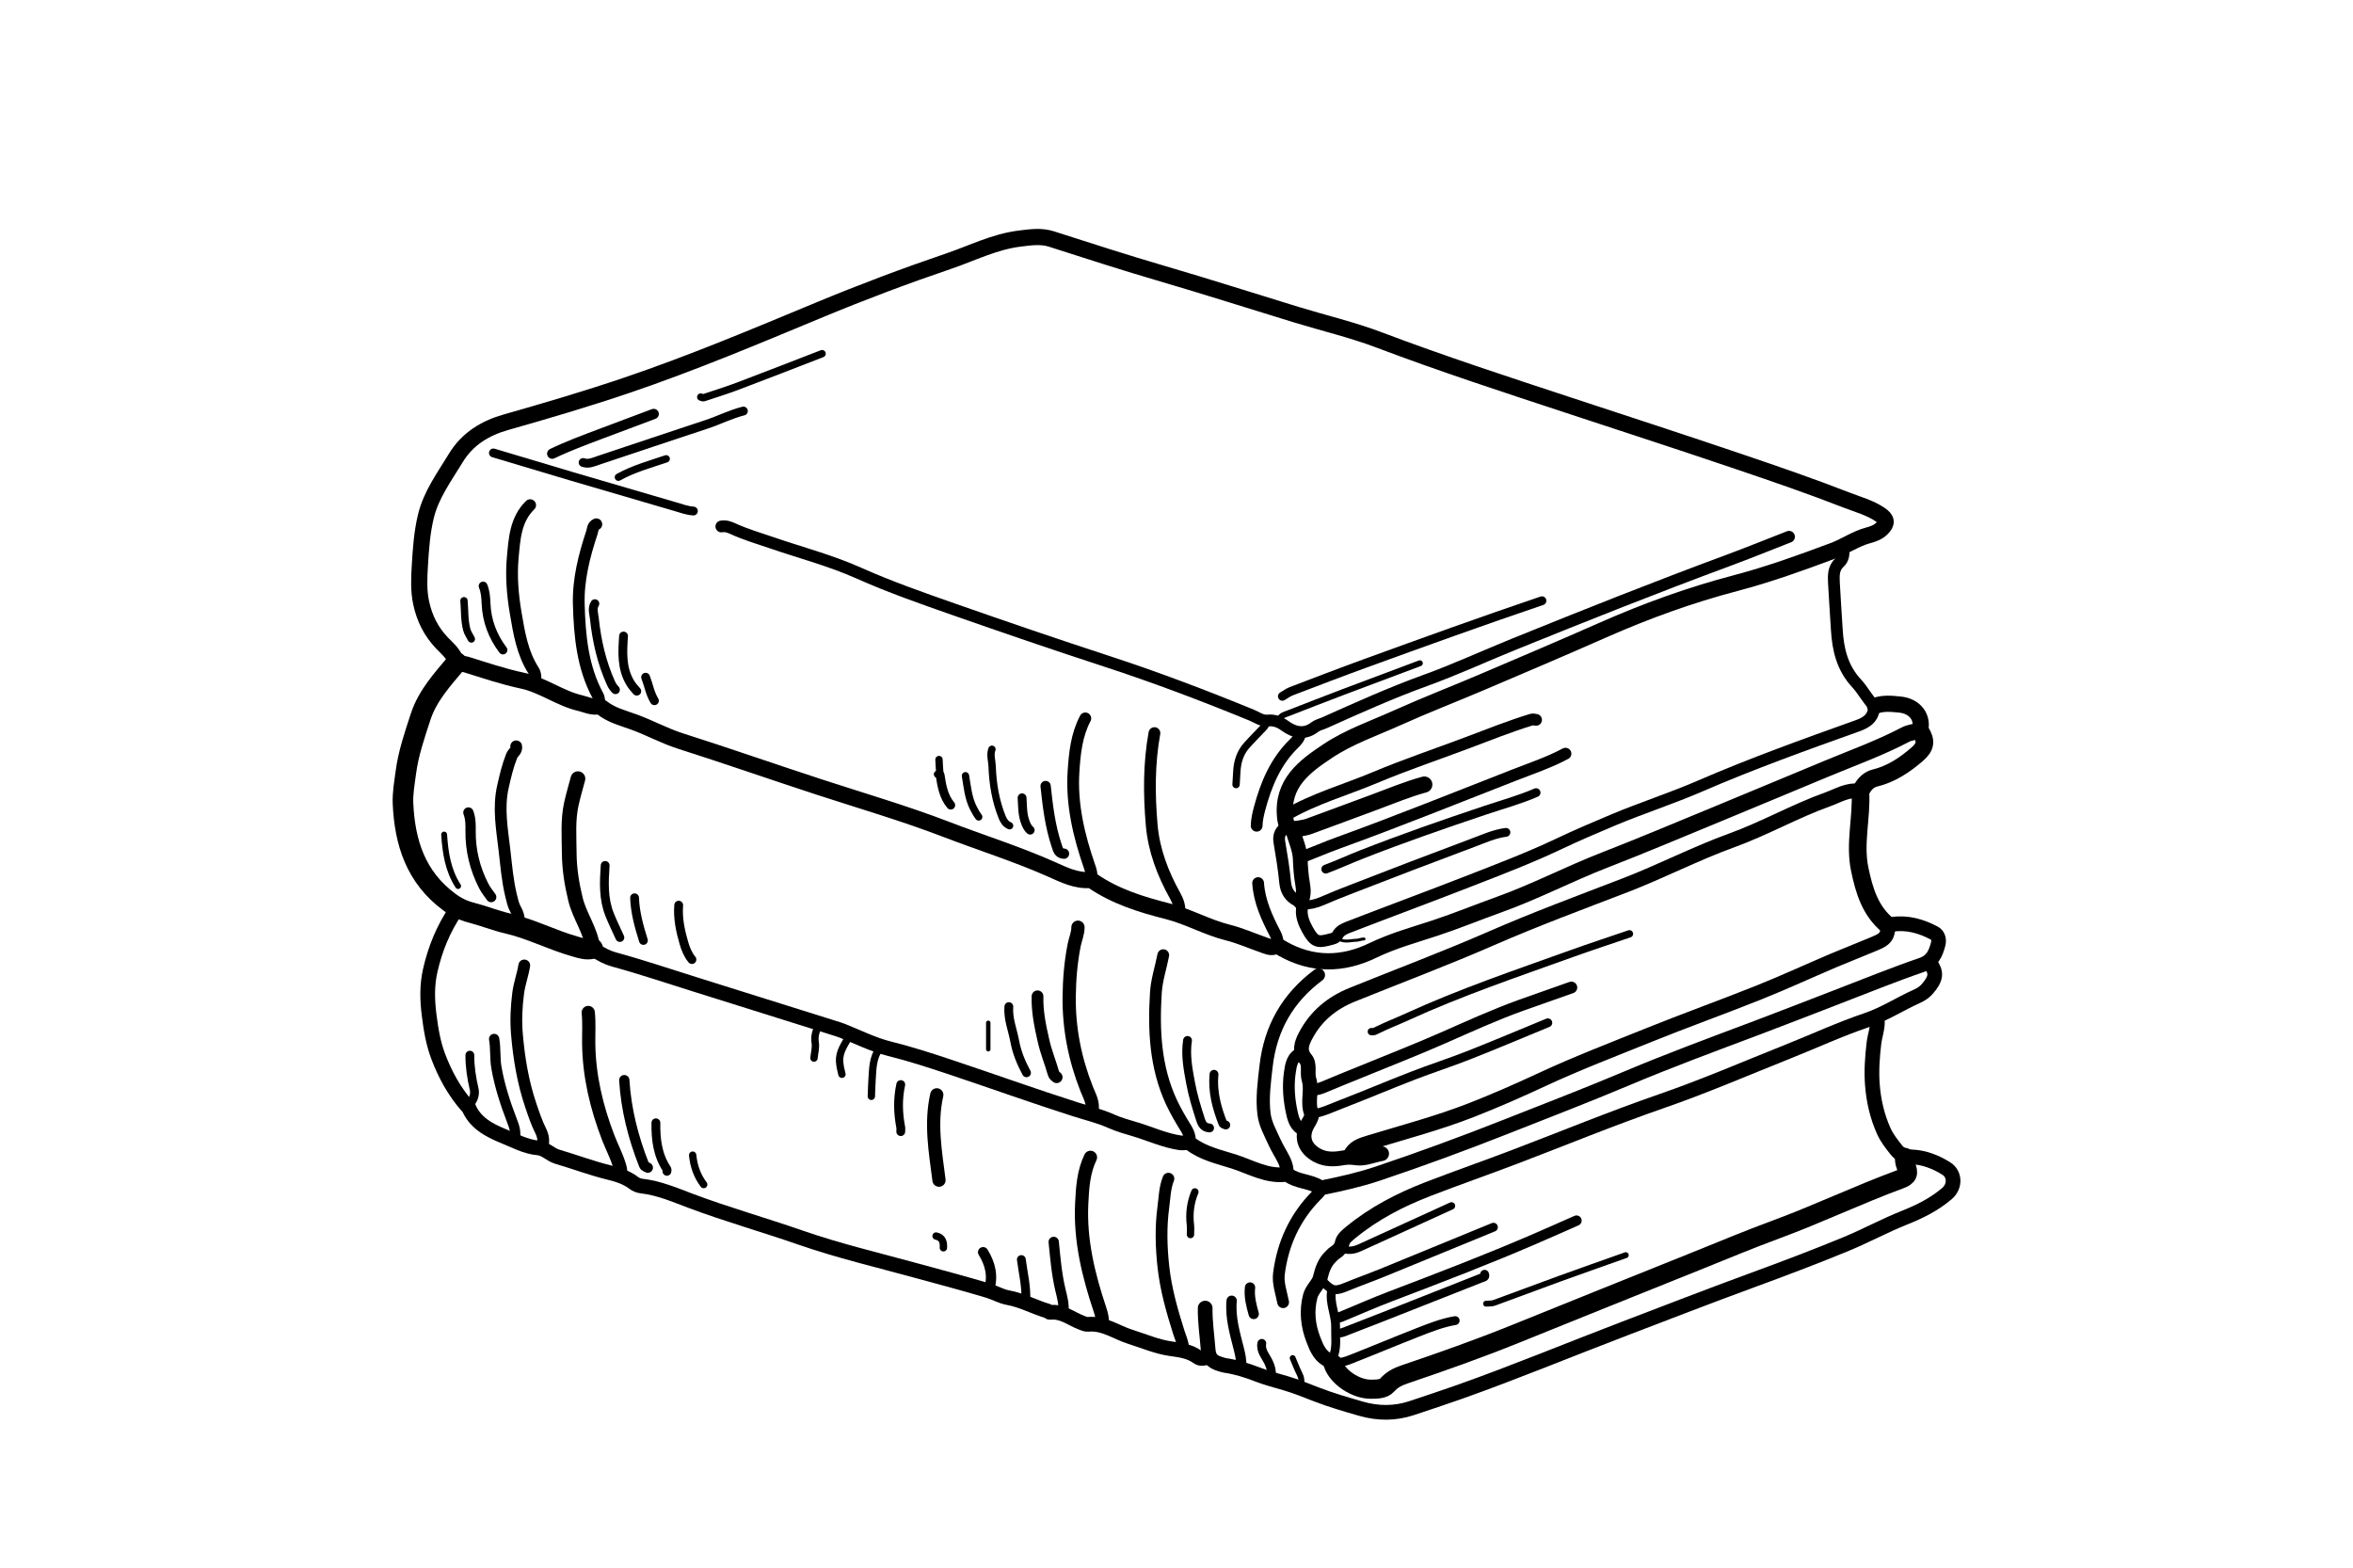 <svg version="1.1" id="Layer_1" xmlns="http://www.w3.org/2000/svg" xmlns:xlink="http://www.w3.org/1999/xlink" x="0px" y="0px"
	 width="100%" viewBox="0 0 1600 1066" enable-background="new 0 0 1600 1066" xml:space="preserve">
<path fill="none" opacity="1" stroke="#000000" stroke-linecap="round" stroke-linejoin="round" stroke-width="11"
	d="
M968.5,533.5 
	C956.87,536.659 945.781,541.352 934.503,545.507 
	C919.658,550.977 904.848,556.54 889.984,561.957 
	C887.764,562.766 885.346,563.075 882.998,563.486 
	C875.936,564.722 874.392,561.227 873.838,555.516 
	C871.615,532.564 886.941,521.248 903.046,510.569 
	C917.617,500.906 934.233,495.262 950.057,488.126 
	C968.982,479.592 988.381,472.111 1007.489,463.974 
	C1035.033,452.244 1062.591,440.54 1089.975,428.444 
	C1119.2,415.535 1149.134,404.68 1180.017,396.565 
	C1202.728,390.598 1224.696,382.661 1246.666,374.443 
	C1254.769,371.412 1261.797,366.364 1270.035,364.128 
	C1273.606,363.158 1276.825,362.089 1279.511,359.512 
	C1283.44,355.743 1283.088,353.077 1278.52,349.97 
	C1271.463,345.171 1263.292,343.044 1255.499,340.004 
	C1231.572,330.669 1207.279,322.333 1182.972,314.083 
	C1144.244,300.939 1105.344,288.303 1066.497,275.508 
	C1023.438,261.326 980.348,247.278 937.919,231.215 
	C919.57,224.268 900.313,219.734 881.505,213.985 
	C851.154,204.708 820.927,195.013 790.471,186.099 
	C765.163,178.692 740.084,170.601 714.988,162.538 
	C707.901,160.262 700.832,161.33 693.467,162.228 
	C676.245,164.33 661.045,172.149 645.031,177.59 
	C615.51,187.621 586.324,198.624 557.532,210.578 
	C514.041,228.636 470.659,246.924 426.017,262.051 
	C398.932,271.23 371.532,279.299 344.033,287.116 
	C329.982,291.11 317.883,298.338 309.925,311.454 
	C302.198,324.188 293.192,336.3 289.616,351.028 
	C286.961,361.964 286.169,373.255 285.503,384.5 
	C284.997,393.032 284.561,401.49 286.394,410.023 
	C288.627,420.42 293.081,429.334 300.401,437.093 
	C303.705,440.595 307.641,443.684 309.586,448.465 
	C310.831,451.527 314.473,451.102 317.033,451.894 
	C329.627,455.794 342.176,460.078 355.042,462.8 
	C369.125,465.778 380.604,474.858 394.475,478.108 
	C398.306,479.005 401.949,480.815 405.994,480.435 
	C407.151,480.326 408.069,480.231 409.006,480.992 
	C415.602,486.348 423.689,488.278 431.456,491.121 
	C441.967,494.968 451.912,500.467 462.548,503.849 
	C493.995,513.852 525.137,524.757 556.5,535.001 
	C585.558,544.493 614.935,553.03 643.499,564.002 
	C667.336,573.159 691.73,580.785 715.13,591.209 
	C723.288,594.843 731.902,599.18 741.489,598.365 
	C742.493,598.28 742.585,598.749 742.984,599.023 
	C758.341,609.592 776.031,615.104 793.615,619.543 
	C807.99,623.171 820.711,630.589 834.964,634.143 
	C843.161,636.187 850.988,639.702 859.007,642.479 
	C861.575,643.369 864.083,644.682 867.016,643.542 
	C868.897,642.811 870.481,644.175 871.984,645.028 
	C892.239,656.527 912.987,656.22 933.421,646.337 
	C947.152,639.696 961.68,635.742 976.003,631.009 
	C990.682,626.159 1004.983,620.28 1019.522,615.062 
	C1043.895,606.315 1066.851,594.274 1090.96,584.898 
	C1116.802,574.849 1142.357,564.058 1167.993,553.483 
	C1192.858,543.227 1217.656,532.808 1242.504,522.509 
	C1260.297,515.133 1278.438,508.58 1295.55,499.595 
	C1298.516,498.038 1302.138,497.73 1305.548,496.821 
	C1307.926,487.987 1302.308,480.164 1291.988,479.117 
	C1286.373,478.547 1280.563,477.906 1275,480 
"/>
<path fill="none" opacity="1" stroke="#000000" stroke-linecap="round" stroke-linejoin="round" stroke-width="10"
	d="
M1276.5,693 
	C1277.105,698.654 1274.882,703.961 1274.235,709.469 
	C1273.135,718.832 1272.469,728.197 1273.173,737.487 
	C1273.995,748.323 1276.367,758.957 1280.906,769.042 
	C1283.096,773.907 1286.272,777.931 1289.513,781.989 
	C1292.182,785.33 1295.508,786.51 1299.992,786.692 
	C1308.417,787.034 1316.332,790.139 1323.441,794.595 
	C1329.525,798.409 1329.471,806.823 1324.015,811.517 
	C1315.411,818.919 1305.463,823.866 1295.011,828.028 
	C1281.558,833.385 1268.803,840.35 1255.448,845.875 
	C1233.858,854.806 1211.976,863.027 1190.03,871.081 
	C1161.409,881.584 1132.991,892.644 1104.502,903.506 
	C1067.135,917.752 1030.201,933.126 992.492,946.477 
	C981.712,950.294 970.846,953.871 959.997,957.49 
	C948.564,961.303 936.992,961.237 925.516,957.943 
	C915.438,955.05 905.329,952.111 895.557,948.352 
	C888.446,945.615 881.509,942.74 874.125,940.575 
	C867.793,938.718 861.228,937.041 855.128,934.672 
	C847.859,931.849 840.659,929.575 833.003,928.477 
	C831.813,928.307 830.665,927.838 829.5,927.499 
	C824.028,925.909 821.913,923.192 821.488,917.501 
	C820.789,908.17 819.341,898.892 819.5,889.5 
"/>
<path fill="none" opacity="1" stroke="#000000" stroke-linecap="round" stroke-linejoin="round" stroke-width="10"
	d="
M918,786 
	C920.377,780.174 925.72,778.612 931.002,777.006 
	C954.253,769.938 977.8,763.728 1000.454,754.883 
	C1016.854,748.481 1032.994,741.346 1048.962,733.918 
	C1072.426,723.003 1096.58,713.78 1120.539,704.097 
	C1145.531,693.996 1170.935,684.922 1195.965,674.912 
	C1213.149,668.039 1229.975,660.274 1247.01,653.024 
	C1255.952,649.22 1265.043,645.768 1273.982,641.959 
	C1278.657,639.967 1283.851,638.169 1283.492,631.5 
	C1283.376,629.332 1285.221,628.777 1286.512,628.583 
	C1296.861,627.03 1306.455,629.764 1315.442,634.607 
	C1317.966,635.967 1318.666,639.225 1317.925,641.98 
	C1316.232,648.273 1314.15,653.632 1306.578,656.228 
	C1287.177,662.879 1268.16,670.65 1249.002,678.005 
	C1230.827,684.982 1212.712,692.121 1194.49,698.973 
	C1164.85,710.117 1135.147,721.063 1105.952,733.386 
	C1079.012,744.756 1051.695,755.237 1024.492,765.981 
	C995.6,777.391 966.458,788.128 937.003,798.009 
	C924.895,802.072 912.479,804.906 899.987,807.435 
	C899.113,807.612 898.118,807.802 896.949,807.083 
	C890.488,803.109 882.271,803.582 875.995,799.006 
	C875.698,798.79 875.307,798.483 875.004,798.526 
	C861.873,800.434 850.778,793.614 839.044,789.862 
	C828.89,786.616 818.231,784.385 809.397,777.634 
	C807.793,776.408 804.861,777.459 802.484,777.112 
	C791.852,775.559 782.165,771.005 772.009,767.969 
	C766.457,766.309 760.808,764.762 755.545,762.4 
	C747.622,758.843 739.261,756.903 731.069,754.285 
	C702.558,745.174 674.38,735.028 645.98,725.56 
	C632.43,721.043 618.806,716.603 604.956,713.177 
	C593.721,710.398 583.583,705.225 572.994,701.016 
	C571.038,700.238 569.01,699.636 566.999,699.005 
	C535.667,689.165 504.347,679.291 472.995,669.516 
	C454.524,663.757 436.198,657.528 417.514,652.448 
	C413.044,651.232 408.914,649.016 405.015,646.477 
	C404.242,645.973 403.163,645.227 403.075,644.491 
	C401.654,632.626 394.116,622.984 391.333,611.541 
	C388.796,601.11 387.125,590.663 387.067,580 
	C387.006,568.823 386.071,557.563 388.539,546.509 
	C389.816,540.792 391.5,535.167 393,529.5 
"/>
<path fill="none" opacity="1" stroke="#000000" stroke-linecap="round" stroke-linejoin="round" stroke-width="13"
	d="
M1295,787 
	C1295.044,788.886 1295.132,790.66 1295.916,792.535 
	C1298.162,797.909 1297.464,799.923 1291.978,801.941 
	C1263.469,812.434 1236.049,825.595 1207.533,836.089 
	C1189.357,842.778 1171.482,850.288 1153.504,857.509 
	C1112.492,873.98 1071.474,890.437 1030.51,907.024 
	C1005.663,917.084 980.412,925.999 955.034,934.599 
	C950.739,936.055 946.643,938.015 943.284,941.809 
	C940.771,944.646 936.223,944.66 932,944.66 
	C922.047,944.661 909.69,936.762 906.5,927.5 
"/>
<path fill="none" opacity="1" stroke="#000000" stroke-linecap="round" stroke-linejoin="round" stroke-width="10"
	d="
M1264.5,538 
	C1256.529,536.69 1249.998,540.99 1242.997,543.492 
	C1220.594,551.496 1199.851,563.387 1177.495,571.485 
	C1152.809,580.427 1129.485,592.587 1105.002,602.006 
	C1074.557,613.721 1043.94,625.045 1014.045,638.104 
	C982.854,651.728 950.997,663.66 919.47,676.425 
	C905.408,682.118 894.554,691.198 887.636,704.57 
	C885.161,709.355 883.105,714.578 887.823,720.15 
	C890.919,723.808 888.699,729.477 890.073,733.978 
	C892.387,741.559 888.719,749.468 891.776,757.09 
	C892.467,758.812 890.691,761.883 889.437,763.962 
	C884.349,772.396 886.597,780.607 895.493,785.513 
	C901.08,788.594 907.06,788.475 912.98,787.389 
	C916.095,786.817 918.909,786.891 922.02,787.367 
	C927.3,788.175 932.371,786.039 937.479,784.907 
	C938.132,784.763 938.817,784.601 939.5,784.5 
"/>
<path fill="none" opacity="1" stroke="#000000" stroke-linecap="round" stroke-linejoin="round" stroke-width="8"
	d="
M1253.5,374 
	C1253.845,377.18 1253.207,380.339 1250.928,382.422 
	C1246.555,386.419 1246.811,391.479 1247.05,396.498 
	C1247.551,407.005 1248.387,417.497 1248.987,428.001 
	C1249.761,441.563 1252.695,454.162 1262.394,464.598 
	C1266.897,469.443 1269.903,475.614 1274.371,479.925 
	C1274.321,488.066 1269.439,491.26 1263.018,493.551 
	C1227.038,506.392 1191.087,519.327 1156.007,534.517 
	C1136.62,542.912 1116.489,549.385 1097.018,557.542 
	C1084.424,562.818 1071.866,568.218 1059.531,574.065 
	C1039.918,583.361 1019.652,591.048 999.474,598.933 
	C971.913,609.703 944.14,619.931 916.543,630.611 
	C913.902,631.632 910.967,633.005 909.468,635.984 
	C908.697,637.518 907.102,638.072 905.502,638.507 
	C896.255,641.022 894.008,641.149 888.98,632.011 
	C886.649,627.776 884.814,623.173 885.239,618.522 
	C885.547,615.144 884.736,613.825 882.029,612.444 
	C877.037,609.897 874.432,605.888 873.877,600.012 
	C873.007,590.801 871.492,581.64 869.936,572.511 
	C869.097,567.586 871.089,564.431 875,562 
"/>
<path fill="none" opacity="1" stroke="#000000" stroke-linecap="round" stroke-linejoin="round" stroke-width="8"
	d="
M1216.5,365 
	C1202.833,370.333 1189.244,375.875 1175.486,380.963 
	C1126.476,399.088 1077.933,418.403 1029.509,438.023 
	C1009.286,446.217 989.429,455.393 968.931,462.808 
	C945.609,471.244 923.092,481.421 900.514,491.532 
	C898.339,492.506 895.967,492.915 893.968,494.459 
	C886.941,499.886 879.988,498.11 873.558,493.421 
	C869.977,490.809 866.39,489.546 861.996,489.953 
	C857.928,490.33 854.531,487.709 851.085,486.294 
	C818.614,472.962 785.797,460.531 752.453,449.644 
	C717.675,438.289 683.065,426.45 648.554,414.347 
	C626.81,406.721 605.037,399.123 583.918,389.683 
	C564.769,381.122 544.338,375.819 524.502,368.995 
	C515.776,365.993 506.895,363.43 498.477,359.55 
	C496.017,358.416 493.364,357.449 490.5,358 
"/>
<path fill="none" opacity="1" stroke="#000000" stroke-linecap="round" stroke-linejoin="round" stroke-width="10"
	d="
M905,925.5 
	C897.912,923.223 895.409,916.989 893.084,910.968 
	C889.405,901.439 888.319,891.612 890.931,881.482 
	C892.192,876.595 896.607,873.337 897.71,868.927 
	C899.102,863.36 900.653,858.424 904.906,854.401 
	C905.744,853.609 906.531,852.651 907.516,852.024 
	C910.153,850.346 911.961,848.47 912.705,845.045 
	C913.329,842.171 916.137,839.981 918.519,838.023 
	C934.26,825.08 952.147,815.854 971.024,808.563 
	C990.748,800.946 1010.729,793.998 1030.486,786.463 
	C1063.604,773.832 1096.368,760.338 1129.909,748.737 
	C1159.014,738.67 1187.355,726.389 1215.992,714.98 
	C1233.703,707.923 1251.064,699.87 1269.094,693.777 
	C1281.332,689.642 1291.918,682.659 1303.485,677.466 
	C1306.106,676.289 1308.568,674.741 1310.505,672.504 
	C1316.867,665.154 1316.904,661.294 1312.5,655 
"/>
<path fill="none" opacity="1" stroke="#000000" stroke-linecap="round" stroke-linejoin="round" stroke-width="10"
	d="
M310,619 
	C301.461,631.512 295.858,645.298 292.536,660.008 
	C290.295,669.934 290.498,679.861 291.775,690.028 
	C293,699.78 294.537,709.323 298.022,718.492 
	C302.669,730.719 308.857,742.081 317.513,751.988 
	C317.74,752.248 318.371,752.254 318.471,752.511 
	C322.718,763.482 332.723,768.655 342.201,772.507 
	C349.789,775.591 357.385,779.817 365.993,780.582 
	C370.879,781.017 374.277,785.202 378.978,786.577 
	C390.712,790.01 402.199,794.387 414.055,797.274 
	C420.275,798.788 425.956,800.58 431.041,804.446 
	C432.558,805.599 434.423,806.311 436.495,806.546 
	C448.087,807.864 458.719,812.482 469.488,816.531 
	C494.177,825.812 519.577,832.955 544.461,841.613 
	C570.238,850.582 596.752,856.783 623,864.001 
	C639.335,868.494 655.74,872.759 671.953,877.655 
	C676.493,879.026 680.796,881.572 685.514,882.423 
	C694.984,884.131 703.375,888.873 712.493,891.523 
	C713.044,891.683 713.544,892.508 713.993,892.449 
	C722.302,891.371 728.443,896.824 735.512,899.468 
	C736.935,900.001 738.32,900.688 740.003,900.534 
	C750.612,899.561 759.045,906.015 768.503,908.99 
	C777.656,911.869 786.674,915.795 796.054,917.12 
	C802.787,918.071 808.969,918.807 814.56,922.919 
	C816.52,924.361 819.167,923.514 821.5,923 
"/>
<path fill="none" opacity="1" stroke="#000000" stroke-linecap="round" stroke-linejoin="round" stroke-width="8"
	d="
M1064.5,512.5 
	C1053.455,518.417 1041.576,522.382 1029.966,526.912 
	C990.059,542.485 950.337,558.537 910.047,573.128 
	C901.632,576.176 893.38,579.783 885,583 
"/>
<path fill="none" opacity="1" stroke="#000000" stroke-linecap="round" stroke-linejoin="round" stroke-width="8"
	d="
M1068.5,671.5 
	C1057.167,675.5 1045.818,679.458 1034.503,683.51 
	C1016.265,690.04 998.68,698.119 980.956,705.901 
	C962.485,714.012 943.669,721.339 924.999,728.998 
	C916.838,732.345 908.635,735.593 900.517,739.041 
	C897.755,740.214 895.018,741.117 892,741 
"/>
<path fill="none" opacity="1" stroke="#000000" stroke-linecap="round" stroke-linejoin="round" stroke-width="6"
	d="
M1048.5,408.5 
	C1008.299,422.1 968.391,436.528 928.511,451.031 
	C911.61,457.178 894.819,463.628 878.018,470.048 
	C875.884,470.864 874,472.333 872,473.5 
"/>
<path fill="none" opacity="1" stroke="#000000" stroke-linecap="round" stroke-linejoin="round" stroke-width="5"
	d="
M1108,635 
	C1094.833,639.5 1081.604,643.827 1068.512,648.533 
	C1031.017,662.009 993.252,674.772 956.948,691.386 
	C950.173,694.486 943.185,697.159 936.492,700.483 
	C935.257,701.097 934.006,701.858 932.5,701.5 
"/>
<path fill="none" opacity="1" stroke="#000000" stroke-linecap="round" stroke-linejoin="round" stroke-width="14"
	d="
M310.5,450.5 
	C300.963,461.926 290.75,472.885 285.982,487.494 
	C281.91,499.972 277.637,512.365 275.934,525.491 
	C275.027,532.481 273.722,539.443 274.042,546.498 
	C275.246,573.023 282.751,596.43 305.312,613.252 
	C310.174,616.876 314.83,619.143 320.475,620.596 
	C328.738,622.723 336.723,625.98 345.024,627.897 
	C360.9,631.564 375.365,639.201 390.968,643.613 
	C395.006,644.755 398.804,646.067 403,645 
"/>
<path fill="none" opacity="1" stroke="#000000" stroke-linecap="round" stroke-linejoin="round" stroke-width="8"
	d="
M875,554 
	C893.932,542.988 915.05,537.11 935.079,528.688 
	C955.723,520.008 977.024,512.896 997.992,504.979 
	C1012.397,499.539 1026.698,493.836 1041.445,489.319 
	C1042.859,488.886 1043.5,489.554 1044.5,489.5 
"/>
<path fill="none" opacity="1" stroke="#000000" stroke-linecap="round" stroke-linejoin="round" stroke-width="7"
	d="
M1072,830 
	C1062.333,834.25 1052.69,838.554 1042.996,842.74 
	C1010.875,856.61 978.198,869.078 945.517,881.545 
	C934.908,885.592 924.494,890.153 914.006,894.514 
	C912.38,895.19 910.833,896.056 909,896 
"/>
<path fill="none" opacity="1" stroke="#000000" stroke-linecap="round" stroke-linejoin="round" stroke-width="6"
	d="
M1052.5,695.5 
	C1034.667,702.833 1016.91,710.361 998.974,717.434 
	C986.275,722.442 973.253,726.626 960.52,731.552 
	C944.271,737.838 928.226,744.654 911.97,750.923 
	C905.593,753.383 899.365,756.429 892.5,757.5 
"/>
<path fill="none" opacity="1" stroke="#000000" stroke-linecap="round" stroke-linejoin="round" stroke-width="6"
	d="
M1044.5,539 
	C1033.296,543.851 1021.52,547.07 1009.978,550.933 
	C981.626,560.423 953.385,570.234 925.565,581.166 
	C917.52,584.328 909.631,587.982 901.5,591 
"/>
<path fill="none" opacity="1" stroke="#000000" stroke-linecap="round" stroke-linejoin="round" stroke-width="6"
	d="
M1024,566 
	C1016.095,567.032 1008.872,570.356 1001.534,573.09 
	C973.95,583.365 946.461,593.901 919.028,604.571 
	C912.34,607.172 905.634,609.801 899.078,612.677 
	C894.756,614.573 890.569,615.521 886,615.5 
"/>
<path fill="none" opacity="1" stroke="#000000" stroke-linecap="round" stroke-linejoin="round" stroke-width="6"
	d="
M335.5,308 
	C353.333,313.333 371.152,318.717 389.004,323.987 
	C412.322,330.872 435.66,337.688 459.006,344.48 
	C463.118,345.676 467.164,347.205 471.5,347.5 
"/>
<path fill="none" opacity="1" stroke="#000000" stroke-linecap="round" stroke-linejoin="round" stroke-width="9"
	d="
M733,630.5 
	C733.039,634.682 731.255,638.482 730.455,642.491 
	C728.148,654.056 727.181,665.748 727.033,677.5 
	C726.758,699.291 730.918,720.261 738.941,740.523 
	C740.829,745.291 743.681,749.952 742.5,755.5 
"/>
<path fill="none" opacity="1" stroke="#000000" stroke-linecap="round" stroke-linejoin="round" stroke-width="8"
	d="
M356.5,656.5 
	C355.461,662.895 353.16,668.967 352.332,675.479 
	C351.164,684.675 350.711,693.784 351.485,703.001 
	C352.886,719.683 355.625,736.104 361.034,751.988 
	C362.989,757.727 364.942,763.528 367.63,768.935 
	C369.6,772.899 370.004,776.507 368.5,780.5 
"/>
<path fill="none" opacity="1" stroke="#000000" stroke-linecap="round" stroke-linejoin="round" stroke-width="8"
	d="
M360.5,343.5 
	C350.475,353.297 349.84,366.416 348.67,379.016 
	C347.494,391.667 348.554,404.48 350.683,416.969 
	C352.98,430.447 355.173,444.131 362.876,456.08 
	C364.222,458.167 364.299,461.254 364,464 
"/>
<path fill="none" opacity="1" stroke="#000000" stroke-linecap="round" stroke-linejoin="round" stroke-width="8"
	d="
M405.5,356.5 
	C402.959,357.493 403.18,360.021 402.522,362.007 
	C397.249,377.917 393.089,394.094 393.564,410.998 
	C394.165,432.399 396.093,453.611 406.519,472.99 
	C407.736,475.252 407.468,477.624 407.5,480 
"/>
<path fill="none" opacity="1" stroke="#000000" stroke-linecap="round" stroke-linejoin="round" stroke-width="8"
	d="
M785,498.5 
	C781.223,519.234 781.348,540.142 783.131,560.989 
	C784.596,578.119 790.639,594.01 799.004,608.998 
	C800.916,612.423 802.256,615.991 802,620 
"/>
<path fill="none" opacity="1" stroke="#000000" stroke-linecap="round" stroke-linejoin="round" stroke-width="8"
	d="
M351,507.5 
	C351.635,510.421 348.832,511.736 347.944,513.978 
	C345.243,520.795 343.579,527.872 341.974,534.994 
	C338.72,549.432 341.36,563.704 343.025,577.997 
	C344.234,588.369 345.045,598.811 347.533,608.992 
	C348.32,612.211 349.013,615.613 350.628,618.427 
	C352.495,621.68 353.104,624.932 353,628.5 
"/>
<path fill="none" opacity="1" stroke="#000000" stroke-linecap="round" stroke-linejoin="round" stroke-width="8"
	d="
M794.5,801.5 
	C791.99,807.759 791.92,814.465 791.041,821.006 
	C789.23,834.487 789.621,848.039 791.095,861.49 
	C792.762,876.704 796.96,891.42 801.569,905.978 
	C802.672,909.463 804.299,912.772 804.5,916.5 
"/>
<path fill="none" opacity="1" stroke="#000000" stroke-linecap="round" stroke-linejoin="round" stroke-width="9"
	d="
M741.5,787 
	C736.692,796.965 736.064,807.756 735.542,818.502 
	C734.332,843.406 740.13,867.138 747.964,890.512 
	C749.037,893.712 749.87,897.036 749.5,900.5 
"/>
<path fill="none" opacity="1" stroke="#000000" stroke-linecap="round" stroke-linejoin="round" stroke-width="6"
	d="
M1015.5,834.5 
	C990.333,844.833 965.182,855.205 939.991,865.478 
	C931.882,868.785 923.612,871.7 915.516,875.039 
	C908.101,878.098 905.993,877.893 900.514,872.485 
	C900.012,871.99 900.003,870.997 899,871 
"/>
<path fill="none" opacity="1" stroke="#000000" stroke-linecap="round" stroke-linejoin="round" stroke-width="9"
	d="
M400,688.5 
	C400.728,695.487 400.23,702.515 400.309,709.502 
	C400.562,731.763 405.645,752.894 413.542,773.484 
	C415.923,779.693 419.068,785.596 421.045,791.986 
	C421.672,794.013 422.469,795.905 421.5,798 
"/>
<path fill="none" opacity="1" stroke="#000000" stroke-linecap="round" stroke-linejoin="round" stroke-width="8"
	d="
M738,488.5 
	C732.046,499.77 730.795,512.072 729.983,524.499 
	C728.509,547.05 733.654,568.451 740.96,589.514 
	C741.839,592.047 742.667,594.708 742,597.5 
"/>
<path fill="none" opacity="1" stroke="#000000" stroke-linecap="round" stroke-linejoin="round" stroke-width="6"
	d="
M505.5,279.5 
	C496.862,281.653 488.925,285.745 480.508,288.524 
	C455.985,296.622 431.495,304.82 407.005,313.016 
	C403.576,314.163 400.262,315.834 396.5,314.5 
"/>
<path fill="none" opacity="1" stroke="#000000" stroke-linecap="round" stroke-linejoin="round" stroke-width="6"
	d="
M1009.5,866.5 
	C1010.364,868.558 1008.478,868.572 1007.486,868.966 
	C991.839,875.181 976.167,881.335 960.5,887.5 
	C945.667,893.335 930.855,899.222 915.975,904.935 
	C913.945,905.714 911.844,906.77 909.5,906.5 
"/>
<path fill="none" opacity="1" stroke="#000000" stroke-linecap="round" stroke-linejoin="round" stroke-width="4"
	d="
M965.5,451 
	C948.167,457.5 930.815,463.952 913.506,470.516 
	C900.975,475.268 888.495,480.153 876.005,485.013 
	C873.731,485.898 871.165,486.414 870,489 
"/>
<path fill="none" opacity="1" stroke="#000000" stroke-linecap="round" stroke-linejoin="round" stroke-width="12"
	d="
M1306,497.5 
	C1310.036,504.079 1309.4,507.905 1303.504,513.004 
	C1295.089,520.281 1286.021,526.339 1275.008,529.034 
	C1270.888,530.042 1268.048,532.86 1266.004,536.502 
	C1265.64,537.152 1265.011,537.851 1265.047,538.497 
	C1266.025,556.012 1260.933,573.506 1264.56,590.988 
	C1267.571,605.5 1271.695,619.607 1284,629.5 
"/>
<path fill="none" opacity="1" stroke="#000000" stroke-linecap="round" stroke-linejoin="round" stroke-width="8"
	d="
M791,649.5 
	C789.352,658.004 786.532,666.264 785.981,674.999 
	C784.369,700.563 785.548,725.749 796.568,749.469 
	C799.452,755.677 802.967,761.624 806.582,767.449 
	C808.476,770.502 809.392,773.511 809,777 
"/>
<path fill="none" opacity="1" stroke="#000000" stroke-linecap="round" stroke-linejoin="round" stroke-width="4"
	d="
M1105.5,853.5 
	C1090.5,858.833 1075.472,864.089 1060.508,869.522 
	C1045.638,874.921 1030.849,880.543 1015.978,885.94 
	C1014.305,886.548 1012.333,886.333 1010.5,886.5 
"/>
<path fill="none" opacity="1" stroke="#000000" stroke-linecap="round" stroke-linejoin="round" stroke-width="9"
	d="
M896.5,663 
	C875.658,678.508 863.862,699.122 860.923,724.991 
	C859.692,735.822 858.158,746.584 859.505,757.499 
	C860.353,764.373 863.807,770.312 866.56,776.473 
	C868.411,780.614 870.922,784.455 872.971,788.515 
	C874.459,791.464 875.343,794.621 875,798 
"/>
<path fill="none" opacity="1" stroke="#000000" stroke-linecap="round" stroke-linejoin="round" stroke-width="5"
	d="
M559,240.5 
	C540,247.833 521.033,255.254 501.984,262.457 
	C494.248,265.382 486.34,267.855 478.485,270.454 
	C477.934,270.637 477.167,270.167 476.5,270 
"/>
<path fill="none" opacity="1" stroke="#000000" stroke-linecap="round" stroke-linejoin="round" stroke-width="6"
	d="
M989.5,898 
	C980.633,899.497 972.315,902.803 964.02,906.05 
	C948.285,912.21 932.704,918.761 916.971,924.926 
	C913.534,926.272 909.729,926.678 906.319,927.465 
	C904.895,925.508 905.864,924.363 906.45,922.979 
	C909.252,916.353 908.014,909.406 908.18,902.504 
	C908.386,893.973 903.883,886.078 905.5,877.5 
"/>
<path fill="none" opacity="1" stroke="#000000" stroke-linecap="round" stroke-linejoin="round" stroke-width="8"
	d="
M898,808 
	C898.143,810.352 896.423,811.57 895.007,813.007 
	C880.467,827.762 872.276,845.675 869.659,866.02 
	C868.823,872.516 871.24,879.04 872.5,885.5 
"/>
<path fill="none" opacity="1" stroke="#000000" stroke-linecap="round" stroke-linejoin="round" stroke-width="5"
	d="
M987,820 
	C966.167,829.5 945.326,838.985 924.506,848.513 
	C920.371,850.405 916.248,850.871 912,849 
"/>
<path fill="none" opacity="1" stroke="#000000" stroke-linecap="round" stroke-linejoin="round" stroke-width="7"
	d="
M444.5,281.5 
	C432.5,286 420.492,290.478 408.502,295.007 
	C397.381,299.208 386.225,303.327 375.5,308.5 
"/>
<path fill="none" opacity="1" stroke="#000000" stroke-linecap="round" stroke-linejoin="round" stroke-width="7"
	d="
M336,706.5 
	C337.168,712.948 336.419,719.493 337.564,726.033 
	C339.741,738.456 343.61,750.294 348.093,761.964 
	C349.623,765.948 350.995,769.723 350,774 
"/>
<path fill="none" opacity="1" stroke="#000000" stroke-linecap="round" stroke-linejoin="round" stroke-width="8"
	d="
M884,499 
	C883.574,501.725 881.878,503.67 879.999,505.499 
	C867.372,517.801 860.869,533.321 856.453,549.987 
	C855.445,553.791 854.603,557.569 854.5,561.5 
"/>
<path fill="none" opacity="1" stroke="#000000" stroke-linecap="round" stroke-linejoin="round" stroke-width="6"
	d="
M807.5,707.5 
	C805.965,717.318 807.813,726.938 809.588,736.484 
	C811.169,744.988 813.716,753.284 816.398,761.533 
	C817.475,764.849 818.984,766.821 822.5,767 
"/>
<path fill="none" opacity="1" stroke="#000000" stroke-linecap="round" stroke-linejoin="round" stroke-width="7"
	d="
M424.5,734.5 
	C425.721,754.437 430.588,773.507 437.89,792.044 
	C438.529,793.666 439.701,793.291 440.5,794 
"/>
<path fill="none" opacity="1" stroke="#000000" stroke-linecap="round" stroke-linejoin="round" stroke-width="9"
	d="
M637,744.5 
	C632.581,763.961 636.038,783.217 638.5,802.5 
"/>
<path fill="none" opacity="1" stroke="#000000" stroke-linecap="round" stroke-linejoin="round" stroke-width="7"
	d="
M318.5,552.5 
	C320.044,556.541 320.045,560.772 319.994,565 
	C319.833,578.263 322.92,590.725 328.962,602.519 
	C330.356,605.241 332.271,607.542 334,610 
"/>
<path fill="none" opacity="1" stroke="#000000" stroke-linecap="round" stroke-linejoin="round" stroke-width="8"
	d="
M884.5,716 
	C878.596,718.609 877.798,724.125 877.038,729.505 
	C875.708,738.91 876.543,748.3 878.639,757.468 
	C879.629,761.797 881.226,766.384 886,768.5 
"/>
<path fill="none" opacity="1" stroke="#000000" stroke-linecap="round" stroke-linejoin="round" stroke-width="6"
	d="
M404.5,410.5 
	C402.465,413.74 403.799,417.279 404.142,420.485 
	C405.769,435.679 409.08,450.5 415.437,464.529 
	C416.225,466.269 417.2,467.7 418.5,469 
"/>
<path fill="none" opacity="1" stroke="#000000" stroke-linecap="round" stroke-linejoin="round" stroke-width="8"
	d="
M705.5,677.5 
	C705.196,687.881 707.345,697.978 709.624,707.972 
	C711.329,715.448 714.295,722.63 716.389,730.031 
	C716.796,731.472 717.726,731.752 718.5,732.5 
"/>
<path fill="none" opacity="1" stroke="#000000" stroke-linecap="round" stroke-linejoin="round" stroke-width="5"
	d="
M674.5,509.5 
	C673.063,513.333 674.494,517.192 674.63,520.995 
	C675.057,532.904 676.956,544.605 681.474,555.761 
	C682.507,558.311 683.9,560.395 686.5,561.5 
"/>
<path fill="none" opacity="1" stroke="#000000" stroke-linecap="round" stroke-linejoin="round" stroke-width="7"
	d="
M711,534.5 
	C712.456,548.193 714.083,561.856 718.503,574.999 
	C719.362,577.553 719.911,580.414 723.5,580.5 
"/>
<path fill="none" opacity="1" stroke="#000000" stroke-linecap="round" stroke-linejoin="round" stroke-width="6"
	d="
M411.5,588.5 
	C410.724,599.826 410.2,611.157 414.539,621.984 
	C416.646,627.242 419.167,632.333 421.5,637.5 
"/>
<path fill="none" opacity="1" stroke="#000000" stroke-linecap="round" stroke-linejoin="round" stroke-width="7"
	d="
M716.5,844.5 
	C717.595,855.389 718.505,866.311 721.03,876.993 
	C722.239,882.108 723.763,887.149 723,892.5 
"/>
<path fill="none" opacity="1" stroke="#000000" stroke-linecap="round" stroke-linejoin="round" stroke-width="6"
	d="
M686,684.5 
	C685.326,692.675 688.553,700.186 689.998,708 
	C691.41,715.635 694.315,722.712 698,729.5 
"/>
<path fill="none" opacity="1" stroke="#000000" stroke-linecap="round" stroke-linejoin="round" stroke-width="6"
	d="
M328.5,398.5 
	C330.115,402.342 330.335,406.411 330.509,410.5 
	C331.006,422.21 334.973,432.666 342,442 
"/>
<path fill="none" opacity="1" stroke="#000000" stroke-linecap="round" stroke-linejoin="round" stroke-width="5"
	d="
M861,490.5 
	C861.128,493.256 859.155,494.778 857.504,496.503 
	C854.325,499.825 851.107,503.113 848.014,506.513 
	C843.261,511.736 841.314,518.065 840.994,525 
	C840.863,527.835 840.667,530.667 840.5,533.5 
"/>
<path fill="none" opacity="1" stroke="#000000" stroke-linecap="round" stroke-linejoin="round" stroke-width="8"
	d="
M855.5,600.5 
	C856.327,613.002 861.468,624.097 867.118,634.939 
	C868.522,637.634 868.993,640.168 869,643 
"/>
<path fill="none" opacity="1" stroke="#000000" stroke-linecap="round" stroke-linejoin="round" stroke-width="6"
	d="
M461.5,615.5 
	C460.784,624.42 462.629,633.031 465.1,641.471 
	C466.24,645.363 467.818,649.258 470.5,652.5 
"/>
<path fill="none" opacity="1" stroke="#000000" stroke-linecap="round" stroke-linejoin="round" stroke-width="6"
	d="
M424,432.5 
	C423.29,443.316 422.552,454.071 428.389,464.065 
	C429.709,466.325 431.312,468.141 433,470 
"/>
<path fill="none" opacity="1" stroke="#000000" stroke-linecap="round" stroke-linejoin="round" stroke-width="7"
	d="
M837.5,884.5 
	C836.442,896.073 839.803,906.999 842.567,917.983 
	C843.488,921.642 844.138,925.246 844,929 
"/>
<path fill="none" opacity="1" stroke="#000000" stroke-linecap="round" stroke-linejoin="round" stroke-width="6"
	d="
M825.5,730.5 
	C824.372,742.227 827.31,753.23 831.559,763.977 
	C831.764,764.493 832.833,764.667 833.5,765 
"/>
<path fill="none" opacity="1" stroke="#000000" stroke-linecap="round" stroke-linejoin="round" stroke-width="4"
	d="
M302,567.5 
	C302.818,579.804 304.605,591.845 311.5,602.5 
"/>
<path fill="none" opacity="1" stroke="#000000" stroke-linecap="round" stroke-linejoin="round" stroke-width="6"
	d="
M446,763.5 
	C445.837,774.634 447.072,785.432 453.471,795.02 
	C453.702,795.365 453.5,796 453.5,796.5 
"/>
<path fill="none" opacity="1" stroke="#000000" stroke-linecap="round" stroke-linejoin="round" stroke-width="5"
	d="
M598,713 
	C593.546,719.154 593.467,726.381 593.016,733.501 
	C592.762,737.495 592.667,741.5 592.5,745.5 
"/>
<path fill="none" opacity="1" stroke="#000000" stroke-linecap="round" stroke-linejoin="round" stroke-width="6"
	d="
M319.5,717.5 
	C319.444,725.304 320.62,732.926 322.404,740.523 
	C323.18,743.828 322.162,747.183 320,750 
"/>
<path fill="none" opacity="1" stroke="#000000" stroke-linecap="round" stroke-linejoin="round" stroke-width="5"
	d="
M453,312 
	C441.999,315.731 430.736,318.781 420.5,324.5 
"/>
<path fill="none" opacity="1" stroke="#000000" stroke-linecap="round" stroke-linejoin="round" stroke-width="6"
	d="
M612.5,737.5 
	C610.38,747.167 610.624,756.83 612.475,766.505 
	C612.66,767.469 612.5,768.5 612.5,769.5 
"/>
<path fill="none" opacity="1" stroke="#000000" stroke-linecap="round" stroke-linejoin="round" stroke-width="10"
	d="
M879,564.5 
	C880.833,571 883.873,577.452 884.135,584.015 
	C884.363,589.721 884.729,595.452 885.733,600.958 
	C886.564,605.516 886.513,609.468 884.5,613.5 
"/>
<path fill="none" opacity="1" stroke="#000000" stroke-linecap="round" stroke-linejoin="round" stroke-width="6"
	d="
M431.5,610.5 
	C431.856,620.507 434.527,630.035 437.5,639.5 
"/>
<path fill="none" opacity="1" stroke="#000000" stroke-linecap="round" stroke-linejoin="round" stroke-width="5"
	d="
M812.5,810.5 
	C809.459,817.728 808.551,825.226 809.462,833.004 
	C809.712,835.142 809.5,837.333 809.5,839.5 
"/>
<path fill="none" opacity="1" stroke="#000000" stroke-linecap="round" stroke-linejoin="round" stroke-width="5"
	d="
M656.5,527.5 
	C657.777,534.972 658.368,542.581 661.917,549.542 
	C662.986,551.639 664.1,553.636 665.5,555.5 
"/>
<path fill="none" opacity="1" stroke="#000000" stroke-linecap="round" stroke-linejoin="round" stroke-width="6"
	d="
M694.5,856.5 
	C695.683,865.814 698.06,874.999 697.5,884.5 
"/>
<path fill="none" opacity="1" stroke="#000000" stroke-linecap="round" stroke-linejoin="round" stroke-width="5"
	d="
M315.5,408.5 
	C316.064,415.011 315.686,421.575 317.363,428.036 
	C318.012,430.534 319.456,432.354 320.5,434.5 
"/>
<path fill="none" opacity="1" stroke="#000000" stroke-linecap="round" stroke-linejoin="round" stroke-width="7"
	d="
M668.5,851.5 
	C673.394,859.441 675.502,867.82 672.5,877 
"/>
<path fill="none" opacity="1" stroke="#000000" stroke-linecap="round" stroke-linejoin="round" stroke-width="5"
	d="
M577.5,704.5 
	C574.552,710.043 570.429,715.094 570.94,722.004 
	C571.156,724.925 571.745,727.712 572.5,730.5 
"/>
<path fill="none" opacity="1" stroke="#000000" stroke-linecap="round" stroke-linejoin="round" stroke-width="5"
	d="
M557,697 
	C554.866,700.729 553.605,704.452 554.33,709.027 
	C554.863,712.39 553.833,716 553.5,719.5 
"/>
<path fill="none" opacity="1" stroke="#000000" stroke-linecap="round" stroke-linejoin="round" stroke-width="6"
	d="
M858,913.5 
	C857.064,918.677 860.751,922.308 862.657,926.428 
	C864.058,929.456 864.871,932.269 864.5,935.5 
"/>
<path fill="none" opacity="1" stroke="#000000" stroke-linecap="round" stroke-linejoin="round" stroke-width="6"
	d="
M695,542.5 
	C695.363,547.871 695.135,553.306 696.98,558.507 
	C697.776,560.752 698.636,562.907 700.5,564.5 
"/>
<path fill="none" opacity="1" stroke="#000000" stroke-linecap="round" stroke-linejoin="round" stroke-width="6"
	d="
M639.25,527 
	C640.372,534.291 641.519,541.574 646.5,547.5 
"/>
<path fill="none" opacity="1" stroke="#000000" stroke-linecap="round" stroke-linejoin="round" stroke-width="5"
	d="
M471,785.5 
	C471.699,792.842 474.035,799.57 478.5,805.5 
"/>
<path fill="none" opacity="1" stroke="#000000" stroke-linecap="round" stroke-linejoin="round" stroke-width="2"
	d="
M909,637.5 
	C913.026,641.368 917.952,639.471 922.496,639.353 
	C924.06,639.312 925.757,638.454 927.5,638.5 
"/>
<path fill="none" opacity="1" stroke="#000000" stroke-linecap="round" stroke-linejoin="round" stroke-width="4"
	d="
M879,923.5 
	C880.5,927 881.828,930.588 883.555,933.972 
	C884.906,936.618 885.39,939.18 884.5,942 
"/>
<path fill="none" opacity="1" stroke="#000000" stroke-linecap="round" stroke-linejoin="round" stroke-width="7"
	d="
M850,875.5 
	C849.28,881.716 850.858,887.612 852.5,893.5 
"/>
<path fill="none" opacity="1" stroke="#000000" stroke-linecap="round" stroke-linejoin="round" stroke-width="3"
	d="
M672,695.5 
	C672,701.5 672,707.5 672,713.5 
"/>
<path fill="none" opacity="1" stroke="#000000" stroke-linecap="round" stroke-linejoin="round" stroke-width="6"
	d="
M439,460.5 
	C441.087,465.801 441.949,471.561 445,476.5 
"/>
<path fill="none" opacity="1" stroke="#000000" stroke-linecap="round" stroke-linejoin="round" stroke-width="5"
	d="
M636.5,840.5 
	C640.892,841.463 641.735,844.645 641.5,848.5 
"/>
<path fill="none" opacity="1" stroke="#000000" stroke-linecap="round" stroke-linejoin="round" stroke-width="5"
	d="
M638.5,516.5 
	C638.667,519.5 638.75,522.508 639.034,525.497 
	C639.187,527.111 638.107,526.327 637.5,526.5 
"/>
</svg>